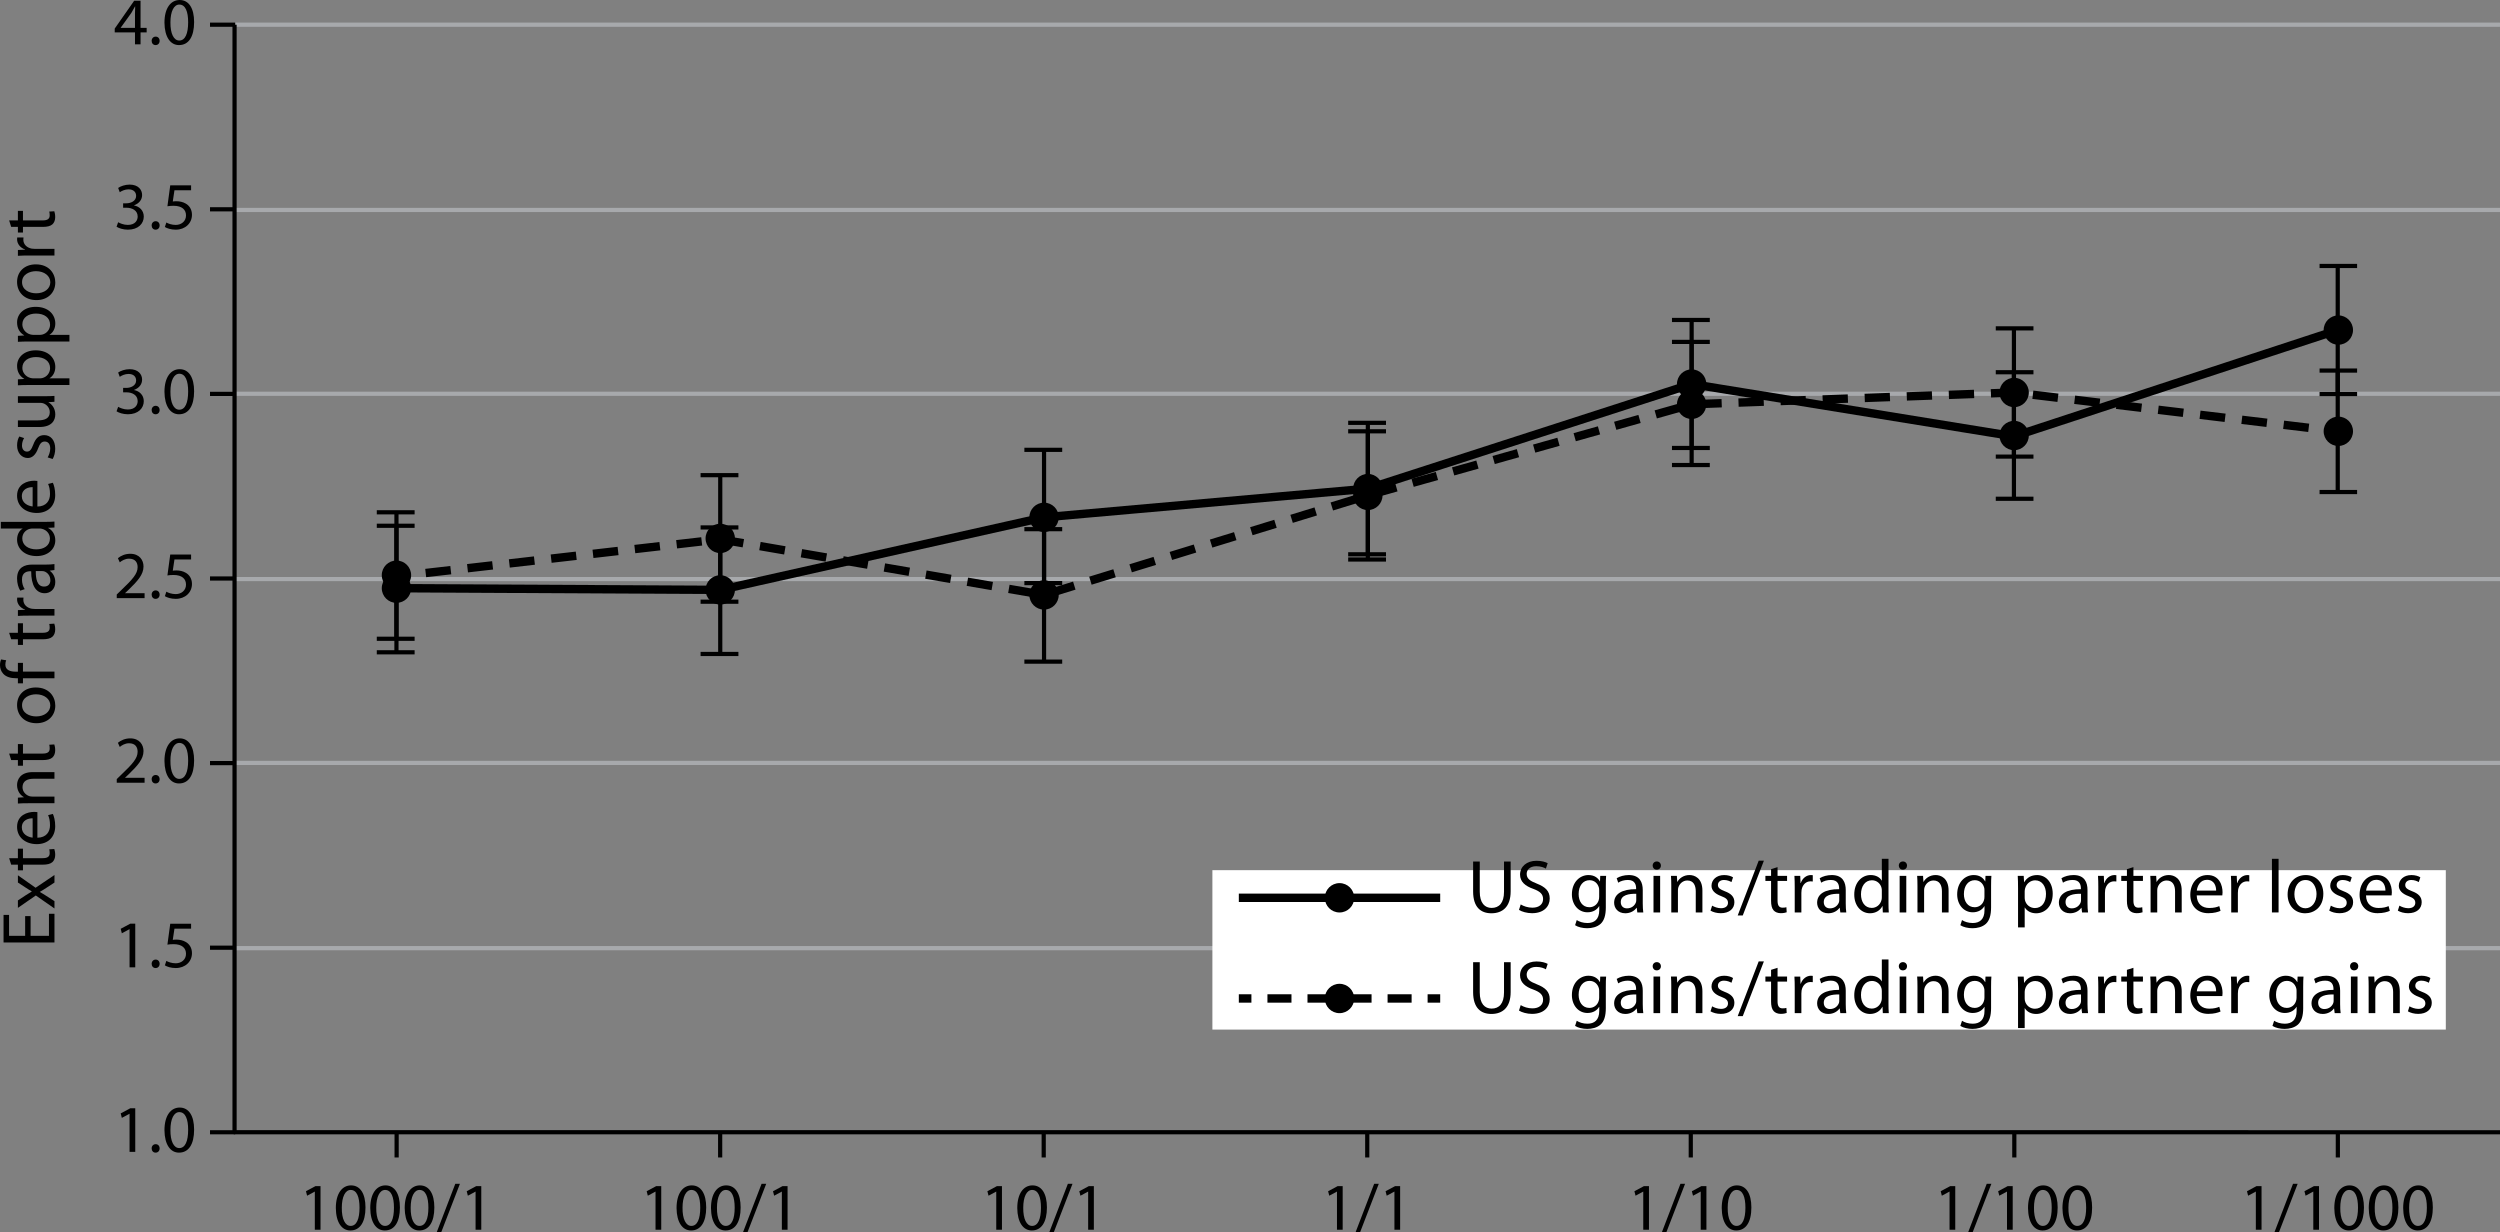 <svg xmlns="http://www.w3.org/2000/svg" xmlns:xlink="http://www.w3.org/1999/xlink" version="1.1" x="0px" y="0px" width="297.954px" height="146.881px" viewBox="0 0 297.954 146.881" enable-background="new 0 0 297.954 146.881" xml:space="preserve">
<rect x="0" y="0" width="297.954" height="146.881" fill="#808080" stroke="none"/>
<g id="wide" display="none">
</g>
<g id="text_column">
</g>
<g id="art">
	<path fill="none" stroke="#A7A9AC" stroke-width="0.5" stroke-linejoin="round" stroke-miterlimit="10" d="M28.029,2.945h269.924    M28.029,25.026h269.924 M28.029,46.933h269.924 M28.029,69.014h269.924 M28.029,90.92h269.924 M28.029,113.001h269.924"/>
	<rect x="144.495" y="103.708" fill="#FFFFFF" width="147" height="19"/>
	<g>
		<path d="M16.088,5.285V3.862h-2.415V3.406l2.318-3.318h0.76v3.23h0.728v0.544h-0.728v1.423H16.088z M16.088,3.318V1.583    c0-0.271,0.008-0.544,0.024-0.815h-0.024c-0.16,0.304-0.288,0.527-0.432,0.768l-1.271,1.768v0.016H16.088z"/>
		<path d="M18.537,5.373c-0.272,0-0.463-0.216-0.463-0.504c0-0.287,0.2-0.504,0.479-0.504s0.472,0.208,0.472,0.504    c0,0.288-0.192,0.504-0.479,0.504H18.537z"/>
		<path d="M21.329,5.373c-1.016,0-1.711-0.951-1.728-2.671c0-1.751,0.76-2.702,1.815-2.702c1.087,0,1.719,0.976,1.719,2.631    c0,1.767-0.664,2.742-1.799,2.742H21.329z M21.368,4.829c0.712,0,1.056-0.839,1.056-2.167c0-1.279-0.32-2.118-1.056-2.118    c-0.64,0-1.055,0.815-1.055,2.118c-0.016,1.352,0.4,2.167,1.047,2.167H21.368z"/>
		<path d="M14.082,26.485c0.2,0.12,0.655,0.32,1.151,0.32c0.896,0,1.183-0.568,1.175-1.008c-0.008-0.728-0.664-1.039-1.343-1.039    h-0.392V24.23h0.392c0.512,0,1.159-0.264,1.159-0.879c0-0.416-0.264-0.784-0.911-0.784c-0.416,0-0.816,0.185-1.04,0.344    l-0.192-0.512C14.361,22.2,14.889,22,15.449,22c1.023,0,1.487,0.607,1.487,1.239c0,0.544-0.328,1-0.959,1.231v0.016    c0.64,0.12,1.159,0.6,1.159,1.328c0,0.831-0.656,1.559-1.895,1.559c-0.583,0-1.095-0.184-1.351-0.352L14.082,26.485z"/>
		<path d="M18.537,27.373c-0.272,0-0.463-0.216-0.463-0.504c0-0.287,0.2-0.504,0.479-0.504s0.472,0.208,0.472,0.504    c0,0.288-0.192,0.504-0.479,0.504H18.537z"/>
		<path d="M22.775,22.68h-1.983l-0.2,1.335c0.12-0.016,0.232-0.031,0.424-0.031c0.408,0,0.799,0.088,1.119,0.279    c0.408,0.224,0.744,0.68,0.744,1.335c0,1.016-0.808,1.775-1.935,1.775c-0.568,0-1.04-0.16-1.295-0.319l0.176-0.536    c0.216,0.128,0.64,0.288,1.12,0.288c0.655,0,1.231-0.432,1.223-1.136c0-0.663-0.456-1.144-1.487-1.144    c-0.304,0-0.536,0.024-0.728,0.057l0.336-2.495h2.486V22.68z"/>
		<path d="M14.082,48.485c0.2,0.12,0.655,0.32,1.151,0.32c0.896,0,1.183-0.568,1.175-1.008c-0.008-0.728-0.664-1.039-1.343-1.039    h-0.392V46.23h0.392c0.512,0,1.159-0.264,1.159-0.879c0-0.416-0.264-0.784-0.911-0.784c-0.416,0-0.816,0.185-1.04,0.344    l-0.192-0.512C14.361,44.2,14.889,44,15.449,44c1.023,0,1.487,0.607,1.487,1.239c0,0.544-0.328,1-0.959,1.231v0.016    c0.64,0.12,1.159,0.6,1.159,1.328c0,0.831-0.656,1.559-1.895,1.559c-0.583,0-1.095-0.184-1.351-0.352L14.082,48.485z"/>
		<path d="M18.537,49.373c-0.272,0-0.463-0.216-0.463-0.504c0-0.287,0.2-0.504,0.479-0.504s0.472,0.208,0.472,0.504    c0,0.288-0.192,0.504-0.479,0.504H18.537z"/>
		<path d="M21.329,49.373c-1.016,0-1.711-0.951-1.728-2.671c0-1.751,0.76-2.702,1.815-2.702c1.087,0,1.719,0.976,1.719,2.631    c0,1.767-0.664,2.742-1.799,2.742H21.329z M21.368,48.829c0.712,0,1.056-0.839,1.056-2.167c0-1.279-0.32-2.118-1.056-2.118    c-0.64,0-1.055,0.815-1.055,2.118c-0.016,1.352,0.4,2.167,1.047,2.167H21.368z"/>
		<path d="M13.914,71.285v-0.432l0.552-0.536c1.327-1.263,1.935-1.935,1.935-2.718c0-0.528-0.248-1.016-1.023-1.016    c-0.472,0-0.863,0.239-1.103,0.439l-0.224-0.496C14.401,66.232,14.921,66,15.521,66c1.111,0,1.583,0.768,1.583,1.512    c0,0.959-0.696,1.734-1.791,2.79l-0.408,0.384v0.016h2.327v0.584H13.914z"/>
		<path d="M18.537,71.373c-0.272,0-0.463-0.216-0.463-0.504c0-0.287,0.2-0.504,0.479-0.504s0.472,0.208,0.472,0.504    c0,0.288-0.192,0.504-0.479,0.504H18.537z"/>
		<path d="M22.775,66.68h-1.983l-0.2,1.335c0.12-0.016,0.232-0.031,0.424-0.031c0.408,0,0.799,0.088,1.119,0.279    c0.408,0.224,0.744,0.68,0.744,1.335c0,1.016-0.808,1.775-1.935,1.775c-0.568,0-1.04-0.16-1.295-0.319l0.176-0.536    c0.216,0.128,0.64,0.288,1.12,0.288c0.655,0,1.231-0.432,1.223-1.136c0-0.663-0.456-1.144-1.487-1.144    c-0.304,0-0.536,0.024-0.728,0.057l0.336-2.495h2.486V66.68z"/>
		<path d="M13.914,93.285v-0.432l0.552-0.536c1.327-1.263,1.935-1.935,1.935-2.718c0-0.528-0.248-1.016-1.023-1.016    c-0.472,0-0.863,0.239-1.103,0.439l-0.224-0.496C14.401,88.232,14.921,88,15.521,88c1.111,0,1.583,0.768,1.583,1.512    c0,0.959-0.696,1.734-1.791,2.79l-0.408,0.384v0.016h2.327v0.584H13.914z"/>
		<path d="M18.537,93.373c-0.272,0-0.463-0.216-0.463-0.504c0-0.287,0.2-0.504,0.479-0.504s0.472,0.208,0.472,0.504    c0,0.288-0.192,0.504-0.479,0.504H18.537z"/>
		<path d="M21.329,93.373c-1.016,0-1.711-0.951-1.728-2.671c0-1.751,0.76-2.702,1.815-2.702c1.087,0,1.719,0.976,1.719,2.631    c0,1.767-0.664,2.742-1.799,2.742H21.329z M21.368,92.829c0.712,0,1.056-0.839,1.056-2.167c0-1.279-0.32-2.118-1.056-2.118    c-0.64,0-1.055,0.815-1.055,2.118c-0.016,1.352,0.4,2.167,1.047,2.167H21.368z"/>
		<path d="M15.441,110.744h-0.016l-0.904,0.487l-0.136-0.536l1.135-0.607h0.6v5.197h-0.679V110.744z"/>
		<path d="M18.537,115.373c-0.272,0-0.463-0.216-0.463-0.504c0-0.287,0.2-0.504,0.479-0.504s0.472,0.208,0.472,0.504    c0,0.288-0.192,0.504-0.479,0.504H18.537z"/>
		<path d="M22.775,110.68h-1.983l-0.2,1.335c0.12-0.016,0.232-0.031,0.424-0.031c0.408,0,0.799,0.088,1.119,0.279    c0.408,0.224,0.744,0.68,0.744,1.335c0,1.016-0.808,1.775-1.935,1.775c-0.568,0-1.04-0.16-1.295-0.319l0.176-0.536    c0.216,0.128,0.64,0.288,1.12,0.288c0.655,0,1.231-0.432,1.223-1.136c0-0.663-0.456-1.144-1.487-1.144    c-0.304,0-0.536,0.024-0.728,0.057l0.336-2.495h2.486V110.68z"/>
		<path d="M15.441,132.744h-0.016l-0.904,0.487l-0.136-0.536l1.135-0.607h0.6v5.197h-0.679V132.744z"/>
		<path d="M18.537,137.373c-0.272,0-0.463-0.216-0.463-0.504c0-0.287,0.2-0.504,0.479-0.504s0.472,0.208,0.472,0.504    c0,0.288-0.192,0.504-0.479,0.504H18.537z"/>
		<path d="M21.329,137.373c-1.016,0-1.711-0.951-1.728-2.671c0-1.751,0.76-2.702,1.815-2.702c1.087,0,1.719,0.976,1.719,2.631    c0,1.767-0.664,2.742-1.799,2.742H21.329z M21.368,136.829c0.712,0,1.056-0.839,1.056-2.167c0-1.279-0.32-2.118-1.056-2.118    c-0.64,0-1.055,0.815-1.055,2.118c-0.016,1.352,0.4,2.167,1.047,2.167H21.368z"/>
	</g>
	<g>
		<path d="M37.521,142.02h-0.016l-0.904,0.488l-0.136-0.536l1.135-0.608h0.6v5.197h-0.679V142.02z"/>
		<path d="M41.752,146.649c-1.015,0-1.711-0.952-1.727-2.67c0-1.751,0.759-2.703,1.815-2.703c1.087,0,1.719,0.976,1.719,2.63    c0,1.767-0.664,2.743-1.799,2.743H41.752z M41.792,146.105c0.712,0,1.056-0.84,1.056-2.167c0-1.279-0.32-2.119-1.056-2.119    c-0.64,0-1.055,0.815-1.055,2.119c-0.016,1.351,0.4,2.167,1.047,2.167H41.792z"/>
		<path d="M45.855,146.649c-1.015,0-1.711-0.952-1.727-2.67c0-1.751,0.759-2.703,1.815-2.703c1.087,0,1.719,0.976,1.719,2.63    c0,1.767-0.664,2.743-1.799,2.743H45.855z M45.896,146.105c0.712,0,1.056-0.84,1.056-2.167c0-1.279-0.32-2.119-1.056-2.119    c-0.64,0-1.055,0.815-1.055,2.119c-0.016,1.351,0.4,2.167,1.047,2.167H45.896z"/>
		<path d="M49.96,146.649c-1.016,0-1.711-0.952-1.728-2.67c0-1.751,0.76-2.703,1.815-2.703c1.087,0,1.719,0.976,1.719,2.63    c0,1.767-0.664,2.743-1.799,2.743H49.96z M50,146.105c0.712,0,1.056-0.84,1.056-2.167c0-1.279-0.32-2.119-1.056-2.119    c-0.64,0-1.055,0.815-1.055,2.119c-0.016,1.351,0.4,2.167,1.047,2.167H50z"/>
		<path d="M52.041,146.881l2.223-5.797h0.552l-2.239,5.797H52.041z"/>
		<path d="M56.68,142.02h-0.016l-0.904,0.488l-0.136-0.536l1.135-0.608h0.6v5.197h-0.68V142.02z"/>
	</g>
	<g>
		<path d="M78.128,142.02h-0.016l-0.904,0.488l-0.136-0.536l1.135-0.608h0.6v5.197h-0.68V142.02z"/>
		<path d="M82.36,146.649c-1.016,0-1.711-0.952-1.728-2.67c0-1.751,0.76-2.703,1.815-2.703c1.087,0,1.719,0.976,1.719,2.63    c0,1.767-0.664,2.743-1.799,2.743H82.36z M82.4,146.105c0.712,0,1.056-0.84,1.056-2.167c0-1.279-0.32-2.119-1.056-2.119    c-0.64,0-1.055,0.815-1.055,2.119c-0.016,1.351,0.4,2.167,1.047,2.167H82.4z"/>
		<path d="M86.464,146.649c-1.015,0-1.711-0.952-1.727-2.67c0-1.751,0.759-2.703,1.815-2.703c1.087,0,1.719,0.976,1.719,2.63    c0,1.767-0.664,2.743-1.799,2.743H86.464z M86.504,146.105c0.712,0,1.056-0.84,1.056-2.167c0-1.279-0.32-2.119-1.056-2.119    c-0.64,0-1.055,0.815-1.055,2.119c-0.016,1.351,0.4,2.167,1.047,2.167H86.504z"/>
		<path d="M88.545,146.881l2.223-5.797h0.552l-2.239,5.797H88.545z"/>
		<path d="M93.184,142.02h-0.016l-0.904,0.488l-0.136-0.536l1.135-0.608h0.6v5.197h-0.68V142.02z"/>
	</g>
	<g>
		<path d="M118.735,142.02h-0.016l-0.904,0.488l-0.136-0.536l1.135-0.608h0.6v5.197h-0.68V142.02z"/>
		<path d="M122.968,146.649c-1.016,0-1.711-0.952-1.728-2.67c0-1.751,0.76-2.703,1.815-2.703c1.087,0,1.719,0.976,1.719,2.63    c0,1.767-0.664,2.743-1.799,2.743H122.968z M123.007,146.105c0.712,0,1.056-0.84,1.056-2.167c0-1.279-0.32-2.119-1.056-2.119    c-0.64,0-1.055,0.815-1.055,2.119c-0.016,1.351,0.4,2.167,1.047,2.167H123.007z"/>
		<path d="M125.049,146.881l2.223-5.797h0.552l-2.239,5.797H125.049z"/>
		<path d="M129.688,142.02h-0.016l-0.904,0.488l-0.136-0.536l1.135-0.608h0.6v5.197h-0.679V142.02z"/>
	</g>
	<g>
		<path d="M159.342,142.02h-0.016l-0.903,0.488l-0.136-0.536l1.135-0.608h0.6v5.197h-0.68V142.02z"/>
		<path d="M161.552,146.881l2.223-5.797h0.552l-2.238,5.797H161.552z"/>
		<path d="M166.19,142.02h-0.016l-0.903,0.488l-0.136-0.536l1.135-0.608h0.6v5.197h-0.68V142.02z"/>
	</g>
	<g>
		<path d="M195.846,142.02h-0.016l-0.903,0.488l-0.136-0.536l1.135-0.608h0.6v5.197h-0.68V142.02z"/>
		<path d="M198.056,146.881l2.223-5.797h0.552l-2.238,5.797H198.056z"/>
		<path d="M202.694,142.02h-0.016l-0.903,0.488l-0.136-0.536l1.135-0.608h0.6v5.197h-0.68V142.02z"/>
		<path d="M206.926,146.649c-1.016,0-1.711-0.952-1.727-2.67c0-1.751,0.76-2.703,1.814-2.703c1.088,0,1.719,0.976,1.719,2.63    c0,1.767-0.663,2.743-1.799,2.743H206.926z M206.966,146.105c0.712,0,1.056-0.84,1.056-2.167c0-1.279-0.32-2.119-1.056-2.119    c-0.64,0-1.056,0.815-1.056,2.119c-0.016,1.351,0.4,2.167,1.048,2.167H206.966z"/>
	</g>
	<g>
		<path d="M232.35,142.02h-0.016l-0.903,0.488l-0.136-0.536l1.135-0.608h0.6v5.197h-0.68V142.02z"/>
		<path d="M234.56,146.881l2.223-5.797h0.552l-2.238,5.797H234.56z"/>
		<path d="M239.198,142.02h-0.016l-0.903,0.488l-0.136-0.536l1.135-0.608h0.6v5.197h-0.68V142.02z"/>
		<path d="M243.43,146.649c-1.016,0-1.711-0.952-1.727-2.67c0-1.751,0.76-2.703,1.814-2.703c1.088,0,1.719,0.976,1.719,2.63    c0,1.767-0.663,2.743-1.799,2.743H243.43z M243.47,146.105c0.712,0,1.056-0.84,1.056-2.167c0-1.279-0.32-2.119-1.056-2.119    c-0.64,0-1.056,0.815-1.056,2.119c-0.016,1.351,0.4,2.167,1.048,2.167H243.47z"/>
		<path d="M247.534,146.649c-1.015,0-1.711-0.952-1.727-2.67c0-1.751,0.76-2.703,1.815-2.703c1.087,0,1.719,0.976,1.719,2.63    c0,1.767-0.663,2.743-1.799,2.743H247.534z M247.575,146.105c0.711,0,1.055-0.84,1.055-2.167c0-1.279-0.319-2.119-1.055-2.119    c-0.641,0-1.056,0.815-1.056,2.119c-0.017,1.351,0.399,2.167,1.048,2.167H247.575z"/>
	</g>
	<g>
		<path d="M268.854,142.02h-0.016l-0.904,0.488l-0.135-0.536l1.135-0.608h0.6v5.197h-0.68V142.02z"/>
		<path d="M271.063,146.881l2.223-5.797h0.553l-2.239,5.797H271.063z"/>
		<path d="M275.702,142.02h-0.016l-0.904,0.488l-0.135-0.536l1.135-0.608h0.6v5.197h-0.68V142.02z"/>
		<path d="M279.934,146.649c-1.016,0-1.711-0.952-1.727-2.67c0-1.751,0.759-2.703,1.814-2.703c1.088,0,1.719,0.976,1.719,2.63    c0,1.767-0.664,2.743-1.799,2.743H279.934z M279.973,146.105c0.713,0,1.057-0.84,1.057-2.167c0-1.279-0.32-2.119-1.057-2.119    c-0.639,0-1.055,0.815-1.055,2.119c-0.016,1.351,0.4,2.167,1.047,2.167H279.973z"/>
		<path d="M284.038,146.649c-1.016,0-1.711-0.952-1.727-2.67c0-1.751,0.76-2.703,1.814-2.703c1.088,0,1.719,0.976,1.719,2.63    c0,1.767-0.663,2.743-1.799,2.743H284.038z M284.078,146.105c0.712,0,1.056-0.84,1.056-2.167c0-1.279-0.32-2.119-1.056-2.119    c-0.64,0-1.056,0.815-1.056,2.119c-0.016,1.351,0.4,2.167,1.048,2.167H284.078z"/>
		<path d="M288.141,146.649c-1.015,0-1.711-0.952-1.727-2.67c0-1.751,0.76-2.703,1.815-2.703c1.087,0,1.719,0.976,1.719,2.63    c0,1.767-0.663,2.743-1.799,2.743H288.141z M288.182,146.105c0.711,0,1.055-0.84,1.055-2.167c0-1.279-0.319-2.119-1.055-2.119    c-0.641,0-1.056,0.815-1.056,2.119c-0.017,1.351,0.399,2.167,1.048,2.167H288.182z"/>
	</g>
	<g>
		<path d="M176.36,102.679v3.601c0,1.351,0.604,1.927,1.414,1.927c0.891,0,1.477-0.594,1.477-1.927v-3.601h0.792v3.547    c0,1.864-0.981,2.62-2.296,2.62c-1.242,0-2.178-0.702-2.178-2.593v-3.574H176.36z"/>
		<path d="M181.241,107.792c0.352,0.216,0.855,0.387,1.396,0.387c0.802,0,1.27-0.414,1.27-1.026c0-0.567-0.324-0.9-1.144-1.207    c-0.99-0.342-1.602-0.864-1.602-1.71c0-0.945,0.783-1.647,1.962-1.647c0.612,0,1.071,0.144,1.333,0.288l-0.217,0.648    c-0.189-0.117-0.594-0.288-1.143-0.288c-0.829,0-1.145,0.495-1.145,0.909c0,0.559,0.369,0.837,1.207,1.162    c1.025,0.405,1.539,0.891,1.539,1.782c0,0.928-0.684,1.747-2.115,1.747c-0.586,0-1.225-0.18-1.549-0.396L181.241,107.792z"/>
		<path d="M191.385,108.107c0,1.008-0.207,1.611-0.621,1.999c-0.433,0.387-1.045,0.522-1.594,0.522c-0.522,0-1.099-0.126-1.449-0.36    l0.197-0.612c0.289,0.189,0.738,0.351,1.279,0.351c0.81,0,1.404-0.423,1.404-1.53V108h-0.019    c-0.233,0.405-0.711,0.729-1.386,0.729c-1.081,0-1.855-0.918-1.855-2.134c0-1.476,0.963-2.305,1.972-2.305    c0.757,0,1.161,0.387,1.36,0.756h0.018l0.027-0.657h0.701c-0.027,0.306-0.035,0.667-0.035,1.188V108.107z M190.592,106.1    c0-0.126-0.009-0.243-0.045-0.351c-0.145-0.468-0.521-0.846-1.107-0.846c-0.756,0-1.296,0.639-1.296,1.657    c0,0.846,0.44,1.566,1.287,1.566c0.495,0,0.937-0.306,1.099-0.819c0.045-0.126,0.062-0.279,0.062-0.423V106.1z"/>
		<path d="M195.787,107.702c0,0.378,0.019,0.748,0.063,1.044h-0.711l-0.072-0.549h-0.027c-0.234,0.342-0.711,0.648-1.332,0.648    c-0.883,0-1.333-0.621-1.333-1.251c0-1.053,0.937-1.629,2.62-1.621v-0.09c0-0.36-0.1-1.018-0.99-1.008    c-0.414,0-0.838,0.117-1.144,0.324l-0.181-0.531c0.361-0.225,0.893-0.378,1.441-0.378c1.341,0,1.665,0.91,1.665,1.783V107.702z     M195.012,106.523c-0.863-0.018-1.846,0.135-1.846,0.981c0,0.522,0.342,0.756,0.738,0.756c0.576,0,0.945-0.36,1.072-0.729    c0.026-0.081,0.035-0.171,0.035-0.252V106.523z"/>
		<path d="M197.445,103.651c-0.288,0-0.478-0.225-0.478-0.486c0-0.279,0.199-0.495,0.496-0.495c0.287,0,0.486,0.216,0.486,0.495    c0,0.261-0.189,0.486-0.496,0.486H197.445z M197.067,108.747v-4.357h0.792v4.357H197.067z"/>
		<path d="M199.186,105.569c0-0.459-0.01-0.819-0.037-1.18h0.703l0.045,0.711h0.018c0.217-0.405,0.721-0.811,1.44-0.811    c0.604,0,1.54,0.36,1.54,1.855v2.602h-0.793v-2.512c0-0.702-0.261-1.296-1.008-1.296c-0.514,0-0.918,0.369-1.062,0.81    c-0.036,0.099-0.055,0.243-0.055,0.369v2.629h-0.791V105.569z"/>
		<path d="M204.053,107.937c0.242,0.144,0.656,0.306,1.053,0.306c0.566,0,0.838-0.279,0.838-0.648c0-0.378-0.226-0.576-0.802-0.792    c-0.792-0.288-1.161-0.72-1.161-1.233c0-0.703,0.576-1.279,1.503-1.279c0.441,0,0.829,0.117,1.062,0.271l-0.188,0.567    c-0.172-0.099-0.486-0.252-0.893-0.252c-0.467,0-0.72,0.27-0.72,0.594c0,0.36,0.253,0.522,0.819,0.747    c0.748,0.279,1.144,0.657,1.144,1.306c0,0.774-0.604,1.314-1.62,1.314c-0.478,0-0.919-0.126-1.225-0.306L204.053,107.937z"/>
		<path d="M207.102,109.106l2.502-6.527h0.621l-2.52,6.527H207.102z"/>
		<path d="M211.852,103.345v1.044h1.134v0.604h-1.134v2.34c0,0.541,0.153,0.846,0.594,0.846c0.217,0,0.342-0.018,0.459-0.054    l0.036,0.603c-0.153,0.054-0.396,0.108-0.702,0.108c-0.369,0-0.666-0.126-0.854-0.333c-0.216-0.243-0.306-0.63-0.306-1.143v-2.368    h-0.676v-0.604h0.676v-0.801L211.852,103.345z"/>
		<path d="M213.898,105.749c0-0.513-0.009-0.954-0.036-1.359h0.693l0.036,0.855h0.026c0.199-0.585,0.685-0.955,1.216-0.955    c0.081,0,0.144,0.009,0.216,0.018v0.748c-0.08-0.009-0.162-0.018-0.27-0.018c-0.559,0-0.955,0.423-1.062,1.008    c-0.018,0.117-0.027,0.243-0.027,0.369v2.332h-0.792V105.749z"/>
		<path d="M219.98,107.702c0,0.378,0.019,0.748,0.063,1.044h-0.711l-0.072-0.549h-0.027c-0.234,0.342-0.711,0.648-1.332,0.648    c-0.883,0-1.333-0.621-1.333-1.251c0-1.053,0.937-1.629,2.62-1.621v-0.09c0-0.36-0.1-1.018-0.99-1.008    c-0.414,0-0.838,0.117-1.144,0.324l-0.181-0.531c0.361-0.225,0.892-0.378,1.441-0.378c1.341,0,1.665,0.91,1.665,1.783V107.702z     M219.206,106.523c-0.864-0.018-1.846,0.135-1.846,0.981c0,0.522,0.342,0.756,0.738,0.756c0.576,0,0.945-0.36,1.072-0.729    c0.026-0.081,0.035-0.171,0.035-0.252V106.523z"/>
		<path d="M225.073,102.354v5.267c0,0.387,0.009,0.829,0.036,1.125h-0.712l-0.035-0.756h-0.019    c-0.243,0.486-0.765,0.855-1.476,0.855c-1.055,0-1.873-0.892-1.873-2.215c-0.01-1.458,0.9-2.341,1.953-2.341    c0.676,0,1.125,0.315,1.314,0.657h0.018v-2.593H225.073z M224.28,106.163c0-0.108-0.008-0.234-0.035-0.342    c-0.117-0.495-0.549-0.909-1.144-0.909c-0.819,0-1.306,0.72-1.306,1.674c0,0.891,0.441,1.621,1.287,1.621    c0.531,0,1.018-0.36,1.162-0.955c0.027-0.099,0.035-0.207,0.035-0.333V106.163z"/>
		<path d="M226.78,103.651c-0.287,0-0.477-0.225-0.477-0.486c0-0.279,0.198-0.495,0.495-0.495c0.288,0,0.486,0.216,0.486,0.495    c0,0.261-0.188,0.486-0.495,0.486H226.78z M226.403,108.747v-4.357h0.791v4.357H226.403z"/>
		<path d="M228.526,105.569c0-0.459-0.01-0.819-0.037-1.18h0.703l0.045,0.711h0.018c0.217-0.405,0.721-0.811,1.44-0.811    c0.604,0,1.54,0.36,1.54,1.855v2.602h-0.793v-2.512c0-0.702-0.261-1.296-1.008-1.296c-0.514,0-0.918,0.369-1.062,0.81    c-0.036,0.099-0.055,0.243-0.055,0.369v2.629h-0.791V105.569z"/>
		<path d="M237.301,108.107c0,1.008-0.207,1.611-0.621,1.999c-0.432,0.387-1.044,0.522-1.594,0.522c-0.521,0-1.098-0.126-1.449-0.36    l0.199-0.612c0.287,0.189,0.737,0.351,1.277,0.351c0.811,0,1.404-0.423,1.404-1.53V108H236.5    c-0.234,0.405-0.711,0.729-1.387,0.729c-1.08,0-1.854-0.918-1.854-2.134c0-1.476,0.963-2.305,1.971-2.305    c0.756,0,1.162,0.387,1.359,0.756h0.018l0.027-0.657h0.703c-0.027,0.306-0.037,0.667-0.037,1.188V108.107z M236.51,106.1    c0-0.126-0.01-0.243-0.046-0.351c-0.144-0.468-0.522-0.846-1.106-0.846c-0.757,0-1.297,0.639-1.297,1.657    c0,0.846,0.441,1.566,1.287,1.566c0.495,0,0.937-0.306,1.099-0.819c0.045-0.126,0.063-0.279,0.063-0.423V106.1z"/>
		<path d="M240.513,105.812c0-0.558-0.009-1.008-0.036-1.422h0.711l0.045,0.748h0.019c0.315-0.541,0.837-0.847,1.54-0.847    c1.062,0,1.854,0.892,1.854,2.215c0,1.566-0.963,2.341-1.98,2.341c-0.585,0-1.08-0.252-1.342-0.684h-0.018v2.368h-0.792V105.812z     M241.305,106.973c0,0.108,0.01,0.225,0.036,0.324c0.136,0.549,0.621,0.927,1.18,0.927c0.837,0,1.323-0.685,1.323-1.684    c0-0.874-0.45-1.621-1.287-1.621c-0.541,0-1.054,0.378-1.207,0.981c-0.018,0.099-0.045,0.216-0.045,0.315V106.973z"/>
		<path d="M248.793,107.702c0,0.378,0.019,0.748,0.063,1.044h-0.711l-0.072-0.549h-0.026c-0.234,0.342-0.712,0.648-1.333,0.648    c-0.882,0-1.333-0.621-1.333-1.251c0-1.053,0.938-1.629,2.621-1.621v-0.09c0-0.36-0.1-1.018-0.991-1.008    c-0.414,0-0.837,0.117-1.144,0.324l-0.18-0.531c0.36-0.225,0.892-0.378,1.44-0.378c1.341,0,1.665,0.91,1.665,1.783V107.702z     M248.02,106.523c-0.864-0.018-1.846,0.135-1.846,0.981c0,0.522,0.342,0.756,0.738,0.756c0.576,0,0.945-0.36,1.071-0.729    c0.026-0.081,0.036-0.171,0.036-0.252V106.523z"/>
		<path d="M250.079,105.749c0-0.513-0.009-0.954-0.035-1.359h0.693l0.035,0.855h0.027c0.198-0.585,0.684-0.955,1.215-0.955    c0.082,0,0.145,0.009,0.217,0.018v0.748c-0.081-0.009-0.162-0.018-0.271-0.018c-0.558,0-0.954,0.423-1.062,1.008    c-0.019,0.117-0.027,0.243-0.027,0.369v2.332h-0.793V105.749z"/>
		<path d="M254.264,103.345v1.044h1.134v0.604h-1.134v2.34c0,0.541,0.152,0.846,0.594,0.846c0.217,0,0.342-0.018,0.459-0.054    l0.036,0.603c-0.153,0.054-0.396,0.108-0.702,0.108c-0.369,0-0.666-0.126-0.855-0.333c-0.216-0.243-0.306-0.63-0.306-1.143v-2.368    h-0.675v-0.604h0.675v-0.801L254.264,103.345z"/>
		<path d="M256.31,105.569c0-0.459-0.009-0.819-0.036-1.18h0.702l0.045,0.711h0.019c0.216-0.405,0.72-0.811,1.439-0.811    c0.604,0,1.54,0.36,1.54,1.855v2.602h-0.792v-2.512c0-0.702-0.262-1.296-1.008-1.296c-0.514,0-0.919,0.369-1.062,0.81    c-0.037,0.099-0.055,0.243-0.055,0.369v2.629h-0.792V105.569z"/>
		<path d="M261.809,106.712c0.018,1.062,0.693,1.503,1.484,1.503c0.568,0,0.919-0.099,1.207-0.225l0.145,0.567    c-0.279,0.126-0.766,0.279-1.459,0.279c-1.332,0-2.143-0.891-2.143-2.196c0-1.314,0.783-2.35,2.053-2.35    c1.422,0,1.791,1.251,1.791,2.053c0,0.162-0.009,0.279-0.027,0.369H261.809z M264.122,106.145c0.01-0.504-0.207-1.288-1.089-1.288    c-0.81,0-1.152,0.738-1.216,1.288H264.122z"/>
		<path d="M265.921,105.749c0-0.513-0.009-0.954-0.036-1.359h0.693l0.036,0.855h0.026c0.199-0.585,0.685-0.955,1.216-0.955    c0.081,0,0.144,0.009,0.216,0.018v0.748c-0.08-0.009-0.162-0.018-0.27-0.018c-0.559,0-0.955,0.423-1.062,1.008    c-0.018,0.117-0.027,0.243-0.027,0.369v2.332h-0.792V105.749z"/>
		<path d="M270.772,102.354h0.792v6.392h-0.792V102.354z"/>
		<path d="M274.729,108.846c-1.17,0-2.088-0.864-2.088-2.242c0-1.458,0.963-2.314,2.16-2.314c1.251,0,2.098,0.91,2.098,2.233    c0,1.621-1.125,2.323-2.16,2.323H274.729z M274.765,108.251c0.757,0,1.323-0.711,1.323-1.702c0-0.738-0.369-1.666-1.305-1.666    c-0.928,0-1.333,0.864-1.333,1.693c0,0.954,0.54,1.674,1.306,1.674H274.765z"/>
		<path d="M277.793,107.937c0.244,0.144,0.658,0.306,1.054,0.306c0.567,0,0.837-0.279,0.837-0.648c0-0.378-0.225-0.576-0.801-0.792    c-0.793-0.288-1.162-0.72-1.162-1.233c0-0.703,0.576-1.279,1.504-1.279c0.441,0,0.828,0.117,1.062,0.271l-0.189,0.567    c-0.171-0.099-0.486-0.252-0.891-0.252c-0.469,0-0.721,0.27-0.721,0.594c0,0.36,0.252,0.522,0.819,0.747    c0.747,0.279,1.144,0.657,1.144,1.306c0,0.774-0.604,1.314-1.621,1.314c-0.477,0-0.918-0.126-1.225-0.306L277.793,107.937z"/>
		<path d="M281.985,106.712c0.019,1.062,0.693,1.503,1.486,1.503c0.566,0,0.918-0.099,1.206-0.225l0.144,0.567    c-0.279,0.126-0.766,0.279-1.458,0.279c-1.333,0-2.143-0.891-2.143-2.196c0-1.314,0.783-2.35,2.052-2.35    c1.424,0,1.792,1.251,1.792,2.053c0,0.162-0.009,0.279-0.026,0.369H281.985z M284.299,106.145c0.009-0.504-0.207-1.288-1.09-1.288    c-0.811,0-1.152,0.738-1.215,1.288H284.299z"/>
		<path d="M285.967,107.937c0.242,0.144,0.656,0.306,1.053,0.306c0.566,0,0.838-0.279,0.838-0.648c0-0.378-0.227-0.576-0.803-0.792    c-0.791-0.288-1.16-0.72-1.16-1.233c0-0.703,0.576-1.279,1.504-1.279c0.439,0,0.828,0.117,1.061,0.271l-0.188,0.567    c-0.172-0.099-0.486-0.252-0.893-0.252c-0.467,0-0.719,0.27-0.719,0.594c0,0.36,0.252,0.522,0.818,0.747    c0.748,0.279,1.143,0.657,1.143,1.306c0,0.774-0.602,1.314-1.619,1.314c-0.479,0-0.918-0.126-1.225-0.306L285.967,107.937z"/>
		<path d="M176.36,114.678v3.601c0,1.351,0.604,1.927,1.414,1.927c0.891,0,1.477-0.594,1.477-1.927v-3.601h0.792v3.547    c0,1.864-0.981,2.62-2.296,2.62c-1.242,0-2.178-0.702-2.178-2.593v-3.574H176.36z"/>
		<path d="M181.241,119.792c0.352,0.216,0.855,0.387,1.396,0.387c0.802,0,1.27-0.414,1.27-1.026c0-0.567-0.324-0.9-1.144-1.207    c-0.99-0.342-1.602-0.864-1.602-1.71c0-0.945,0.783-1.647,1.962-1.647c0.612,0,1.071,0.144,1.333,0.288l-0.217,0.648    c-0.189-0.117-0.594-0.288-1.143-0.288c-0.829,0-1.145,0.495-1.145,0.909c0,0.559,0.369,0.837,1.207,1.162    c1.025,0.405,1.539,0.891,1.539,1.782c0,0.928-0.684,1.747-2.115,1.747c-0.586,0-1.225-0.18-1.549-0.396L181.241,119.792z"/>
		<path d="M191.385,120.107c0,1.008-0.207,1.611-0.621,1.999c-0.433,0.387-1.045,0.522-1.594,0.522c-0.522,0-1.099-0.126-1.449-0.36    l0.197-0.612c0.289,0.189,0.738,0.351,1.279,0.351c0.81,0,1.404-0.423,1.404-1.53v-0.477h-0.019    c-0.233,0.405-0.711,0.729-1.386,0.729c-1.081,0-1.855-0.918-1.855-2.134c0-1.476,0.963-2.305,1.972-2.305    c0.757,0,1.161,0.387,1.36,0.756h0.018l0.027-0.657h0.701c-0.027,0.306-0.035,0.667-0.035,1.188V120.107z M190.592,118.099    c0-0.126-0.009-0.243-0.045-0.351c-0.145-0.468-0.521-0.846-1.107-0.846c-0.756,0-1.296,0.639-1.296,1.657    c0,0.846,0.44,1.566,1.287,1.566c0.495,0,0.937-0.306,1.099-0.819c0.045-0.126,0.062-0.279,0.062-0.423V118.099z"/>
		<path d="M195.787,119.702c0,0.378,0.019,0.748,0.063,1.044h-0.711l-0.072-0.549h-0.027c-0.234,0.342-0.711,0.648-1.332,0.648    c-0.883,0-1.333-0.621-1.333-1.251c0-1.053,0.937-1.629,2.62-1.621v-0.09c0-0.36-0.1-1.018-0.99-1.008    c-0.414,0-0.838,0.117-1.144,0.324l-0.181-0.531c0.361-0.225,0.893-0.378,1.441-0.378c1.341,0,1.665,0.91,1.665,1.783V119.702z     M195.012,118.522c-0.863-0.018-1.846,0.135-1.846,0.981c0,0.522,0.342,0.756,0.738,0.756c0.576,0,0.945-0.36,1.072-0.729    c0.026-0.081,0.035-0.171,0.035-0.252V118.522z"/>
		<path d="M197.445,115.65c-0.288,0-0.478-0.225-0.478-0.486c0-0.279,0.199-0.495,0.496-0.495c0.287,0,0.486,0.216,0.486,0.495    c0,0.261-0.189,0.486-0.496,0.486H197.445z M197.067,120.746v-4.357h0.792v4.357H197.067z"/>
		<path d="M199.186,117.568c0-0.459-0.01-0.819-0.037-1.18h0.703l0.045,0.711h0.018c0.217-0.405,0.721-0.811,1.44-0.811    c0.604,0,1.54,0.36,1.54,1.855v2.602h-0.793v-2.512c0-0.702-0.261-1.296-1.008-1.296c-0.514,0-0.918,0.369-1.062,0.81    c-0.036,0.099-0.055,0.243-0.055,0.369v2.629h-0.791V117.568z"/>
		<path d="M204.053,119.936c0.242,0.144,0.656,0.306,1.053,0.306c0.566,0,0.838-0.279,0.838-0.648c0-0.378-0.226-0.576-0.802-0.792    c-0.792-0.288-1.161-0.72-1.161-1.233c0-0.703,0.576-1.279,1.503-1.279c0.441,0,0.829,0.117,1.062,0.271l-0.188,0.567    c-0.172-0.099-0.486-0.252-0.893-0.252c-0.467,0-0.72,0.27-0.72,0.594c0,0.36,0.253,0.522,0.819,0.747    c0.748,0.279,1.144,0.657,1.144,1.306c0,0.774-0.604,1.314-1.62,1.314c-0.478,0-0.919-0.126-1.225-0.306L204.053,119.936z"/>
		<path d="M207.102,121.106l2.502-6.527h0.621l-2.52,6.527H207.102z"/>
		<path d="M211.852,115.344v1.044h1.134v0.604h-1.134v2.34c0,0.541,0.153,0.846,0.594,0.846c0.217,0,0.342-0.018,0.459-0.054    l0.036,0.603c-0.153,0.054-0.396,0.108-0.702,0.108c-0.369,0-0.666-0.126-0.854-0.333c-0.216-0.243-0.306-0.63-0.306-1.143v-2.368    h-0.676v-0.604h0.676v-0.801L211.852,115.344z"/>
		<path d="M213.898,117.748c0-0.513-0.009-0.954-0.036-1.359h0.693l0.036,0.855h0.026c0.199-0.585,0.685-0.955,1.216-0.955    c0.081,0,0.144,0.009,0.216,0.018v0.748c-0.08-0.009-0.162-0.018-0.27-0.018c-0.559,0-0.955,0.423-1.062,1.008    c-0.018,0.117-0.027,0.243-0.027,0.369v2.332h-0.792V117.748z"/>
		<path d="M219.98,119.702c0,0.378,0.019,0.748,0.063,1.044h-0.711l-0.072-0.549h-0.027c-0.234,0.342-0.711,0.648-1.332,0.648    c-0.883,0-1.333-0.621-1.333-1.251c0-1.053,0.937-1.629,2.62-1.621v-0.09c0-0.36-0.1-1.018-0.99-1.008    c-0.414,0-0.838,0.117-1.144,0.324l-0.181-0.531c0.361-0.225,0.892-0.378,1.441-0.378c1.341,0,1.665,0.91,1.665,1.783V119.702z     M219.206,118.522c-0.864-0.018-1.846,0.135-1.846,0.981c0,0.522,0.342,0.756,0.738,0.756c0.576,0,0.945-0.36,1.072-0.729    c0.026-0.081,0.035-0.171,0.035-0.252V118.522z"/>
		<path d="M225.073,114.354v5.267c0,0.387,0.009,0.829,0.036,1.125h-0.712l-0.035-0.756h-0.019    c-0.243,0.486-0.765,0.855-1.476,0.855c-1.055,0-1.873-0.892-1.873-2.215c-0.01-1.458,0.9-2.341,1.953-2.341    c0.676,0,1.125,0.315,1.314,0.657h0.018v-2.593H225.073z M224.28,118.162c0-0.108-0.008-0.234-0.035-0.342    c-0.117-0.495-0.549-0.909-1.144-0.909c-0.819,0-1.306,0.72-1.306,1.674c0,0.891,0.441,1.621,1.287,1.621    c0.531,0,1.018-0.36,1.162-0.955c0.027-0.099,0.035-0.207,0.035-0.333V118.162z"/>
		<path d="M226.78,115.65c-0.287,0-0.477-0.225-0.477-0.486c0-0.279,0.198-0.495,0.495-0.495c0.288,0,0.486,0.216,0.486,0.495    c0,0.261-0.188,0.486-0.495,0.486H226.78z M226.403,120.746v-4.357h0.791v4.357H226.403z"/>
		<path d="M228.526,117.568c0-0.459-0.01-0.819-0.037-1.18h0.703l0.045,0.711h0.018c0.217-0.405,0.721-0.811,1.44-0.811    c0.604,0,1.54,0.36,1.54,1.855v2.602h-0.793v-2.512c0-0.702-0.261-1.296-1.008-1.296c-0.514,0-0.918,0.369-1.062,0.81    c-0.036,0.099-0.055,0.243-0.055,0.369v2.629h-0.791V117.568z"/>
		<path d="M237.301,120.107c0,1.008-0.207,1.611-0.621,1.999c-0.432,0.387-1.044,0.522-1.594,0.522c-0.521,0-1.098-0.126-1.449-0.36    l0.199-0.612c0.287,0.189,0.737,0.351,1.277,0.351c0.811,0,1.404-0.423,1.404-1.53v-0.477H236.5    c-0.234,0.405-0.711,0.729-1.387,0.729c-1.08,0-1.854-0.918-1.854-2.134c0-1.476,0.963-2.305,1.971-2.305    c0.756,0,1.162,0.387,1.359,0.756h0.018l0.027-0.657h0.703c-0.027,0.306-0.037,0.667-0.037,1.188V120.107z M236.51,118.099    c0-0.126-0.01-0.243-0.046-0.351c-0.144-0.468-0.522-0.846-1.106-0.846c-0.757,0-1.297,0.639-1.297,1.657    c0,0.846,0.441,1.566,1.287,1.566c0.495,0,0.937-0.306,1.099-0.819c0.045-0.126,0.063-0.279,0.063-0.423V118.099z"/>
		<path d="M240.513,117.811c0-0.558-0.009-1.008-0.036-1.422h0.711l0.045,0.748h0.019c0.315-0.541,0.837-0.847,1.54-0.847    c1.062,0,1.854,0.892,1.854,2.215c0,1.566-0.963,2.341-1.98,2.341c-0.585,0-1.08-0.252-1.342-0.684h-0.018v2.368h-0.792V117.811z     M241.305,118.973c0,0.108,0.01,0.225,0.036,0.324c0.136,0.549,0.621,0.927,1.18,0.927c0.837,0,1.323-0.685,1.323-1.684    c0-0.874-0.45-1.621-1.287-1.621c-0.541,0-1.054,0.378-1.207,0.981c-0.018,0.099-0.045,0.216-0.045,0.315V118.973z"/>
		<path d="M248.793,119.702c0,0.378,0.019,0.748,0.063,1.044h-0.711l-0.072-0.549h-0.026c-0.234,0.342-0.712,0.648-1.333,0.648    c-0.882,0-1.333-0.621-1.333-1.251c0-1.053,0.938-1.629,2.621-1.621v-0.09c0-0.36-0.1-1.018-0.991-1.008    c-0.414,0-0.837,0.117-1.144,0.324l-0.18-0.531c0.36-0.225,0.892-0.378,1.44-0.378c1.341,0,1.665,0.91,1.665,1.783V119.702z     M248.02,118.522c-0.864-0.018-1.846,0.135-1.846,0.981c0,0.522,0.342,0.756,0.738,0.756c0.576,0,0.945-0.36,1.071-0.729    c0.026-0.081,0.036-0.171,0.036-0.252V118.522z"/>
		<path d="M250.079,117.748c0-0.513-0.009-0.954-0.035-1.359h0.693l0.035,0.855h0.027c0.198-0.585,0.684-0.955,1.215-0.955    c0.082,0,0.145,0.009,0.217,0.018v0.748c-0.081-0.009-0.162-0.018-0.271-0.018c-0.558,0-0.954,0.423-1.062,1.008    c-0.019,0.117-0.027,0.243-0.027,0.369v2.332h-0.793V117.748z"/>
		<path d="M254.264,115.344v1.044h1.134v0.604h-1.134v2.34c0,0.541,0.152,0.846,0.594,0.846c0.217,0,0.342-0.018,0.459-0.054    l0.036,0.603c-0.153,0.054-0.396,0.108-0.702,0.108c-0.369,0-0.666-0.126-0.855-0.333c-0.216-0.243-0.306-0.63-0.306-1.143v-2.368    h-0.675v-0.604h0.675v-0.801L254.264,115.344z"/>
		<path d="M256.31,117.568c0-0.459-0.009-0.819-0.036-1.18h0.702l0.045,0.711h0.019c0.216-0.405,0.72-0.811,1.439-0.811    c0.604,0,1.54,0.36,1.54,1.855v2.602h-0.792v-2.512c0-0.702-0.262-1.296-1.008-1.296c-0.514,0-0.919,0.369-1.062,0.81    c-0.037,0.099-0.055,0.243-0.055,0.369v2.629h-0.792V117.568z"/>
		<path d="M261.809,118.711c0.018,1.062,0.693,1.503,1.484,1.503c0.568,0,0.919-0.099,1.207-0.225l0.145,0.567    c-0.279,0.126-0.766,0.279-1.459,0.279c-1.332,0-2.143-0.891-2.143-2.196c0-1.314,0.783-2.35,2.053-2.35    c1.422,0,1.791,1.251,1.791,2.053c0,0.162-0.009,0.279-0.027,0.369H261.809z M264.122,118.145c0.01-0.504-0.207-1.288-1.089-1.288    c-0.81,0-1.152,0.738-1.216,1.288H264.122z"/>
		<path d="M265.921,117.748c0-0.513-0.009-0.954-0.036-1.359h0.693l0.036,0.855h0.026c0.199-0.585,0.685-0.955,1.216-0.955    c0.081,0,0.144,0.009,0.216,0.018v0.748c-0.08-0.009-0.162-0.018-0.27-0.018c-0.559,0-0.955,0.423-1.062,1.008    c-0.018,0.117-0.027,0.243-0.027,0.369v2.332h-0.792V117.748z"/>
		<path d="M274.499,120.107c0,1.008-0.207,1.611-0.621,1.999c-0.432,0.387-1.044,0.522-1.594,0.522c-0.521,0-1.098-0.126-1.449-0.36    l0.199-0.612c0.287,0.189,0.738,0.351,1.277,0.351c0.811,0,1.404-0.423,1.404-1.53v-0.477h-0.018    c-0.234,0.405-0.711,0.729-1.387,0.729c-1.08,0-1.854-0.918-1.854-2.134c0-1.476,0.963-2.305,1.971-2.305    c0.756,0,1.162,0.387,1.359,0.756h0.018l0.027-0.657h0.703c-0.027,0.306-0.037,0.667-0.037,1.188V120.107z M273.708,118.099    c0-0.126-0.01-0.243-0.046-0.351c-0.144-0.468-0.522-0.846-1.106-0.846c-0.757,0-1.297,0.639-1.297,1.657    c0,0.846,0.441,1.566,1.287,1.566c0.495,0,0.937-0.306,1.098-0.819c0.046-0.126,0.064-0.279,0.064-0.423V118.099z"/>
		<path d="M278.901,119.702c0,0.378,0.018,0.748,0.062,1.044h-0.711l-0.072-0.549h-0.026c-0.234,0.342-0.712,0.648-1.333,0.648    c-0.882,0-1.332-0.621-1.332-1.251c0-1.053,0.937-1.629,2.62-1.621v-0.09c0-0.36-0.099-1.018-0.991-1.008    c-0.414,0-0.836,0.117-1.143,0.324l-0.18-0.531c0.359-0.225,0.891-0.378,1.439-0.378c1.342,0,1.666,0.91,1.666,1.783V119.702z     M278.127,118.522c-0.865-0.018-1.846,0.135-1.846,0.981c0,0.522,0.342,0.756,0.738,0.756c0.576,0,0.945-0.36,1.07-0.729    c0.027-0.081,0.037-0.171,0.037-0.252V118.522z"/>
		<path d="M280.559,115.65c-0.287,0-0.477-0.225-0.477-0.486c0-0.279,0.198-0.495,0.495-0.495c0.288,0,0.486,0.216,0.486,0.495    c0,0.261-0.188,0.486-0.495,0.486H280.559z M280.182,120.746v-4.357h0.791v4.357H280.182z"/>
		<path d="M282.3,117.568c0-0.459-0.009-0.819-0.036-1.18h0.702l0.046,0.711h0.018c0.216-0.405,0.72-0.811,1.439-0.811    c0.604,0,1.541,0.36,1.541,1.855v2.602h-0.793v-2.512c0-0.702-0.262-1.296-1.008-1.296c-0.514,0-0.919,0.369-1.062,0.81    c-0.037,0.099-0.055,0.243-0.055,0.369v2.629H282.3V117.568z"/>
		<path d="M287.167,119.936c0.244,0.144,0.658,0.306,1.055,0.306c0.566,0,0.836-0.279,0.836-0.648c0-0.378-0.225-0.576-0.801-0.792    c-0.791-0.288-1.16-0.72-1.16-1.233c0-0.703,0.576-1.279,1.502-1.279c0.441,0,0.828,0.117,1.062,0.271l-0.189,0.567    c-0.17-0.099-0.484-0.252-0.891-0.252c-0.469,0-0.721,0.27-0.721,0.594c0,0.36,0.252,0.522,0.82,0.747    c0.746,0.279,1.143,0.657,1.143,1.306c0,0.774-0.604,1.314-1.619,1.314c-0.479,0-0.92-0.126-1.225-0.306L287.167,119.936z"/>
	</g>
	<g>
		<path d="M3.646,109.184v2.35h2.188v-2.629h0.657v3.421H0.423v-3.286H1.08v2.494h1.917v-2.35H3.646z"/>
		<path d="M2.133,107.317l0.937-0.621c0.243-0.162,0.459-0.297,0.711-0.441v-0.027c-0.261-0.144-0.486-0.288-0.72-0.441    l-0.927-0.604v-0.864l2.107,1.486l2.25-1.521v0.9l-0.981,0.64c-0.252,0.171-0.495,0.315-0.756,0.468v0.018    c0.261,0.144,0.495,0.297,0.756,0.459l0.981,0.63v0.873l-2.224-1.548l-2.134,1.477V107.317z"/>
		<path d="M1.089,102.278h1.044v-1.134h0.604v1.134h2.34c0.541,0,0.846-0.153,0.846-0.594c0-0.216-0.018-0.342-0.054-0.459    l0.603-0.036c0.054,0.153,0.108,0.396,0.108,0.702c0,0.369-0.126,0.666-0.333,0.855c-0.243,0.216-0.63,0.306-1.143,0.306H2.737    v0.675H2.133v-0.675H1.332L1.089,102.278z"/>
		<path d="M4.456,99.841c1.062-0.018,1.503-0.693,1.503-1.485c0-0.567-0.099-0.918-0.225-1.207l0.567-0.144    c0.126,0.279,0.279,0.766,0.279,1.458c0,1.333-0.891,2.143-2.196,2.143c-1.314,0-2.35-0.783-2.35-2.052    c0-1.423,1.251-1.792,2.053-1.792c0.162,0,0.279,0.009,0.369,0.027V99.841z M3.889,97.528c-0.504-0.009-1.288,0.207-1.288,1.089    c0,0.81,0.738,1.152,1.288,1.215V97.528z"/>
		<path d="M3.313,95.731c-0.459,0-0.819,0.009-1.18,0.036v-0.702l0.711-0.045v-0.018c-0.405-0.216-0.811-0.72-0.811-1.44    c0-0.604,0.36-1.54,1.855-1.54h2.602v0.792H3.979c-0.702,0-1.296,0.261-1.296,1.008c0,0.513,0.369,0.918,0.81,1.062    c0.099,0.036,0.243,0.054,0.369,0.054h2.629v0.792H3.313z"/>
		<path d="M1.089,89.812h1.044v-1.134h0.604v1.134h2.34c0.541,0,0.846-0.153,0.846-0.594c0-0.216-0.018-0.342-0.054-0.459    l0.603-0.036c0.054,0.153,0.108,0.396,0.108,0.702c0,0.369-0.126,0.666-0.333,0.855c-0.243,0.216-0.63,0.306-1.143,0.306H2.737    v0.675H2.133v-0.675H1.332L1.089,89.812z"/>
		<path d="M6.59,84.106c0,1.17-0.864,2.088-2.242,2.088c-1.458,0-2.314-0.963-2.314-2.161c0-1.251,0.91-2.098,2.233-2.098    c1.621,0,2.323,1.125,2.323,2.161V84.106z M5.996,84.07c0-0.756-0.711-1.323-1.702-1.323c-0.738,0-1.666,0.369-1.666,1.305    c0,0.927,0.864,1.333,1.693,1.333c0.954,0,1.674-0.54,1.674-1.305V84.07z"/>
		<path d="M6.491,80.835H2.737v0.603H2.133v-0.603H1.926c-0.612,0-1.17-0.144-1.521-0.513C0.117,80.024,0,79.629,0,79.269    c0-0.288,0.063-0.522,0.126-0.675l0.612,0.099c-0.054,0.126-0.099,0.279-0.099,0.513c0,0.667,0.594,0.846,1.26,0.846h0.234v-1.053    h0.604v1.044h3.754V80.835z"/>
		<path d="M1.089,75.417h1.044v-1.134h0.604v1.134h2.34c0.541,0,0.846-0.153,0.846-0.594c0-0.216-0.018-0.342-0.054-0.459    l0.603-0.036c0.054,0.153,0.108,0.396,0.108,0.702c0,0.369-0.126,0.666-0.333,0.855c-0.243,0.216-0.63,0.306-1.143,0.306H2.737    v0.675H2.133v-0.675H1.332L1.089,75.417z"/>
		<path d="M3.493,73.371c-0.513,0-0.954,0.009-1.359,0.036v-0.693l0.855-0.036v-0.027c-0.585-0.198-0.955-0.684-0.955-1.215    c0-0.081,0.009-0.144,0.018-0.216H2.8c-0.009,0.081-0.018,0.162-0.018,0.27c0,0.558,0.423,0.954,1.008,1.062    c0.117,0.018,0.243,0.027,0.369,0.027h2.332v0.792H3.493z"/>
		<path d="M5.446,67.289c0.378,0,0.748-0.018,1.044-0.063v0.711l-0.549,0.072v0.027c0.342,0.234,0.648,0.711,0.648,1.333    c0,0.882-0.621,1.333-1.251,1.333c-1.053,0-1.629-0.937-1.621-2.62h-0.09c-0.36,0-1.018,0.099-1.008,0.99    c0,0.415,0.117,0.837,0.324,1.144l-0.531,0.18c-0.225-0.36-0.378-0.891-0.378-1.44c0-1.341,0.91-1.666,1.783-1.666H5.446z     M4.267,68.063c-0.018,0.864,0.135,1.845,0.981,1.845c0.522,0,0.756-0.342,0.756-0.738c0-0.576-0.36-0.945-0.729-1.071    c-0.081-0.027-0.171-0.036-0.252-0.036H4.267z"/>
		<path d="M0.099,62.196h5.267c0.387,0,0.829-0.009,1.125-0.036v0.711l-0.756,0.036v0.018c0.486,0.243,0.855,0.765,0.855,1.476    c0,1.054-0.892,1.873-2.215,1.873c-1.458,0.009-2.341-0.9-2.341-1.954c0-0.675,0.315-1.125,0.657-1.314v-0.018H0.099V62.196z     M3.907,62.989c-0.108,0-0.234,0.009-0.342,0.036c-0.495,0.117-0.909,0.549-0.909,1.144c0,0.819,0.72,1.305,1.674,1.305    c0.891,0,1.621-0.441,1.621-1.287c0-0.531-0.36-1.018-0.955-1.162c-0.099-0.027-0.207-0.036-0.333-0.036H3.907z"/>
		<path d="M4.456,60.372c1.062-0.018,1.503-0.693,1.503-1.485c0-0.567-0.099-0.918-0.225-1.207l0.567-0.144    c0.126,0.279,0.279,0.766,0.279,1.458c0,1.333-0.891,2.143-2.196,2.143c-1.314,0-2.35-0.783-2.35-2.052    c0-1.423,1.251-1.792,2.053-1.792c0.162,0,0.279,0.009,0.369,0.027V60.372z M3.889,58.059c-0.504-0.009-1.288,0.207-1.288,1.089    c0,0.81,0.738,1.152,1.288,1.215V58.059z"/>
		<path d="M5.681,54.514c0.144-0.243,0.306-0.657,0.306-1.053c0-0.567-0.279-0.837-0.648-0.837c-0.378,0-0.576,0.225-0.792,0.801    c-0.288,0.792-0.72,1.162-1.233,1.162c-0.703,0-1.279-0.576-1.279-1.503c0-0.441,0.117-0.829,0.271-1.062l0.567,0.189    C2.772,52.38,2.62,52.695,2.62,53.101c0,0.468,0.27,0.72,0.594,0.72c0.36,0,0.522-0.252,0.747-0.819    c0.279-0.748,0.657-1.144,1.306-1.144c0.774,0,1.314,0.604,1.314,1.621c0,0.477-0.126,0.918-0.306,1.225L5.681,54.514z"/>
		<path d="M5.293,47.22c0.459,0,0.855-0.009,1.197-0.036v0.702l-0.711,0.045v0.018c0.352,0.198,0.811,0.667,0.811,1.44    c0,0.685-0.387,1.503-1.909,1.503H2.133v-0.792h2.404c0.828,0,1.396-0.261,1.396-0.972c0-0.531-0.369-0.9-0.729-1.044    c-0.108-0.045-0.252-0.072-0.405-0.072H2.133V47.22H5.293z"/>
		<path d="M3.556,45.885c-0.558,0-1.008,0.009-1.422,0.036V45.21l0.748-0.045v-0.018c-0.541-0.315-0.847-0.837-0.847-1.54    c0-1.062,0.892-1.854,2.215-1.854c1.566,0,2.341,0.963,2.341,1.98c0,0.585-0.252,1.081-0.684,1.342v0.018h2.368v0.792H3.556z     M4.717,45.093c0.108,0,0.225-0.009,0.324-0.036c0.549-0.135,0.927-0.621,0.927-1.179c0-0.837-0.685-1.324-1.684-1.324    c-0.874,0-1.621,0.45-1.621,1.288c0,0.54,0.378,1.053,0.981,1.206c0.099,0.018,0.216,0.045,0.315,0.045H4.717z"/>
		<path d="M3.556,40.702c-0.558,0-1.008,0.009-1.422,0.036v-0.711l0.748-0.045v-0.018c-0.541-0.315-0.847-0.837-0.847-1.54    c0-1.062,0.892-1.854,2.215-1.854c1.566,0,2.341,0.963,2.341,1.98c0,0.585-0.252,1.081-0.684,1.342v0.018h2.368v0.792H3.556z     M4.717,39.91c0.108,0,0.225-0.009,0.324-0.036c0.549-0.135,0.927-0.621,0.927-1.179c0-0.837-0.685-1.324-1.684-1.324    c-0.874,0-1.621,0.45-1.621,1.288c0,0.54,0.378,1.053,0.981,1.206c0.099,0.018,0.216,0.045,0.315,0.045H4.717z"/>
		<path d="M6.59,33.678c0,1.17-0.864,2.088-2.242,2.088c-1.458,0-2.314-0.963-2.314-2.161c0-1.251,0.91-2.098,2.233-2.098    c1.621,0,2.323,1.125,2.323,2.161V33.678z M5.996,33.642c0-0.756-0.711-1.323-1.702-1.323c-0.738,0-1.666,0.369-1.666,1.305    c0,0.927,0.864,1.333,1.693,1.333c0.954,0,1.674-0.54,1.674-1.305V33.642z"/>
		<path d="M3.493,30.452c-0.513,0-0.954,0.009-1.359,0.036v-0.693l0.855-0.036v-0.027c-0.585-0.198-0.955-0.684-0.955-1.215    c0-0.081,0.009-0.144,0.018-0.216H2.8c-0.009,0.081-0.018,0.162-0.018,0.271c0,0.558,0.423,0.954,1.008,1.062    c0.117,0.018,0.243,0.027,0.369,0.027h2.332v0.792H3.493z"/>
		<path d="M1.089,26.268h1.044v-1.134h0.604v1.134h2.34c0.541,0,0.846-0.153,0.846-0.594c0-0.216-0.018-0.342-0.054-0.459    l0.603-0.036c0.054,0.153,0.108,0.396,0.108,0.702c0,0.369-0.126,0.666-0.333,0.855c-0.243,0.216-0.63,0.306-1.143,0.306H2.737    v0.675H2.133v-0.675H1.332L1.089,26.268z"/>
	</g>
	<polyline fill="none" stroke="#000000" stroke-width="0.5" stroke-linejoin="round" stroke-miterlimit="10" points="   297.954,134.945 27.954,134.944 27.954,2.945  "/>
	
		<line fill="none" stroke="#000000" stroke-width="0.5" stroke-linejoin="round" stroke-miterlimit="10" x1="28.029" y1="2.945" x2="25.029" y2="2.945"/>
	
		<line fill="none" stroke="#000000" stroke-width="0.5" stroke-linejoin="round" stroke-miterlimit="10" x1="28.029" y1="24.945" x2="25.029" y2="24.945"/>
	
		<line fill="none" stroke="#000000" stroke-width="0.5" stroke-linejoin="round" stroke-miterlimit="10" x1="28.029" y1="46.945" x2="25.029" y2="46.945"/>
	
		<line fill="none" stroke="#000000" stroke-width="0.5" stroke-linejoin="round" stroke-miterlimit="10" x1="28.029" y1="68.945" x2="25.029" y2="68.945"/>
	
		<line fill="none" stroke="#000000" stroke-width="0.5" stroke-linejoin="round" stroke-miterlimit="10" x1="28.029" y1="90.945" x2="25.029" y2="90.945"/>
	
		<line fill="none" stroke="#000000" stroke-width="0.5" stroke-linejoin="round" stroke-miterlimit="10" x1="28.029" y1="112.945" x2="25.029" y2="112.945"/>
	
		<line fill="none" stroke="#000000" stroke-width="0.5" stroke-linejoin="round" stroke-miterlimit="10" x1="28.029" y1="134.945" x2="25.029" y2="134.945"/>
	
		<line fill="none" stroke="#000000" stroke-width="0.5" stroke-linejoin="round" stroke-miterlimit="10" x1="278.628" y1="134.946" x2="278.628" y2="137.946"/>
	
		<line fill="none" stroke="#000000" stroke-width="0.5" stroke-linejoin="round" stroke-miterlimit="10" x1="240.069" y1="134.946" x2="240.069" y2="137.946"/>
	
		<line fill="none" stroke="#000000" stroke-width="0.5" stroke-linejoin="round" stroke-miterlimit="10" x1="201.509" y1="134.946" x2="201.509" y2="137.946"/>
	
		<line fill="none" stroke="#000000" stroke-width="0.5" stroke-linejoin="round" stroke-miterlimit="10" x1="162.95" y1="134.946" x2="162.95" y2="137.946"/>
	
		<line fill="none" stroke="#000000" stroke-width="0.5" stroke-linejoin="round" stroke-miterlimit="10" x1="124.39" y1="134.946" x2="124.39" y2="137.946"/>
	
		<line fill="none" stroke="#000000" stroke-width="0.5" stroke-linejoin="round" stroke-miterlimit="10" x1="85.83" y1="134.946" x2="85.83" y2="137.946"/>
	
		<line fill="none" stroke="#000000" stroke-width="0.5" stroke-linejoin="round" stroke-miterlimit="10" x1="47.27" y1="134.946" x2="47.27" y2="137.946"/>
	<circle cx="47.25" cy="70.102" r="1.75"/>
	<circle cx="47.25" cy="68.553" r="1.75"/>
	<circle cx="85.84" cy="70.303" r="1.75"/>
	<circle cx="85.84" cy="64.169" r="1.75"/>
	<circle cx="124.431" cy="61.656" r="1.75"/>
	<circle cx="124.431" cy="70.906" r="1.75"/>
	<circle cx="159.645" cy="107.001" r="1.75"/>
	<circle cx="163.022" cy="59.043" r="1.75"/>
	<circle cx="163.022" cy="58.23" r="1.75"/>
	<circle cx="201.612" cy="45.771" r="1.75"/>
	<path fill="none" stroke="#000000" stroke-width="0.5" stroke-linejoin="round" stroke-miterlimit="10" d="M44.906,62.662h4.508    M44.906,77.742h4.508 M47.25,70.102v-7.439 M47.25,77.742v-7.641"/>
	<path fill="none" stroke="#000000" stroke-width="0.5" stroke-linejoin="round" stroke-miterlimit="10" d="M83.496,62.863h4.508    M83.496,77.943h4.508 M85.84,70.303v-7.439 M85.84,77.943v-7.641"/>
	<path fill="none" stroke="#000000" stroke-width="0.5" stroke-linejoin="round" stroke-miterlimit="10" d="M122.086,53.613h4.509    M122.086,69.498h4.509 M124.431,61.656v-8.043 M124.431,69.498v-7.842"/>
	<path fill="none" stroke="#000000" stroke-width="0.5" stroke-linejoin="round" stroke-miterlimit="10" d="M160.677,50.396h4.509    M160.677,66.063h4.509 M163.022,58.238v-7.842 M163.022,66.063v-7.825"/>
	<path fill="none" stroke="#000000" stroke-width="0.5" stroke-linejoin="round" stroke-miterlimit="10" d="M199.268,38.131h4.509    M199.268,53.393h4.509 M201.612,45.771v-7.641 M201.612,53.393v-7.621"/>
	<path fill="none" stroke="#000000" stroke-width="0.5" stroke-linejoin="round" stroke-miterlimit="10" d="M237.859,44.365h4.492    M237.859,59.445h4.492 M240.023,52.006v-7.641 M240.023,59.445v-7.439"/>
	<path fill="none" stroke="#000000" stroke-width="0.5" stroke-linejoin="round" stroke-miterlimit="10" d="M276.45,31.697h4.473    M276.45,46.962h4.473 M278.614,39.338v-7.641 M278.614,46.962v-7.624"/>
	<path fill="none" stroke="#000000" stroke-width="0.5" stroke-linejoin="round" stroke-miterlimit="10" d="M44.906,61.053h4.508    M44.906,76.133h4.508 M47.25,68.693v-7.641 M47.25,76.133v-7.439"/>
	<path fill="none" stroke="#000000" stroke-width="0.5" stroke-linejoin="round" stroke-miterlimit="10" d="M83.496,56.629h4.508    M83.496,71.71h4.508 M85.84,64.271v-7.643 M85.84,71.71v-7.438"/>
	<path fill="none" stroke="#000000" stroke-width="0.5" stroke-linejoin="round" stroke-miterlimit="10" d="M122.086,63.064h4.509    M122.086,78.857h4.509 M124.431,70.906v-7.842 M124.431,78.857v-7.951"/>
	<path fill="none" stroke="#000000" stroke-width="0.5" stroke-linejoin="round" stroke-miterlimit="10" d="M160.677,51.402h4.509    M160.677,66.684h4.509 M163.022,59.043v-7.641 M163.022,66.684v-7.641"/>
	<path fill="none" stroke="#000000" stroke-width="0.5" stroke-linejoin="round" stroke-miterlimit="10" d="M199.268,40.745h4.509    M199.268,55.424h4.509 M201.612,48.186v-7.44 M201.612,55.424v-7.238"/>
	<path fill="none" stroke="#000000" stroke-width="0.5" stroke-linejoin="round" stroke-miterlimit="10" d="M237.859,39.137h4.492    M237.859,54.418h4.492 M240.023,46.777v-7.641 M240.023,54.418v-7.641"/>
	<path fill="none" stroke="#000000" stroke-width="0.5" stroke-linejoin="round" stroke-miterlimit="10" d="M276.45,44.164h4.473    M276.45,58.641h4.473 M278.614,51.402v-7.238 M278.614,58.641v-7.238"/>
	<polyline fill="none" stroke="#000000" stroke-linejoin="round" stroke-miterlimit="10" points="47.25,70.102 85.84,70.303    124.431,61.656 163.022,58.238 201.612,45.771 240.023,52.006 278.614,39.338  "/>
	<g>
		<g>
			<line fill="none" stroke="#000000" stroke-linejoin="round" x1="47.25" y1="68.693" x2="48.74" y2="68.522"/>
			<polyline fill="none" stroke="#000000" stroke-linejoin="round" stroke-dasharray="3.01,2.007" points="50.734,68.294      85.84,64.271 124.431,70.906 163.022,59.043 201.612,48.186 240.023,46.777 276.128,51.104    "/>
			<line fill="none" stroke="#000000" stroke-linejoin="round" x1="277.125" y1="51.224" x2="278.614" y2="51.402"/>
		</g>
	</g>
	<circle cx="201.612" cy="48.186" r="1.75"/>
	<circle cx="240.048" cy="51.905" r="1.75"/>
	<circle cx="240.048" cy="46.777" r="1.75"/>
	<circle cx="278.686" cy="51.402" r="1.75"/>
	<circle cx="278.686" cy="39.338" r="1.75"/>
	
		<line fill="none" stroke="#000000" stroke-linejoin="round" stroke-miterlimit="10" x1="147.645" y1="107.001" x2="171.645" y2="107.001"/>
	<circle cx="159.645" cy="119.001" r="1.75"/>
	<g>
		<g>
			<line fill="none" stroke="#000000" stroke-linejoin="round" x1="147.645" y1="119.001" x2="149.145" y2="119.001"/>
			
				<line fill="none" stroke="#000000" stroke-linejoin="round" stroke-dasharray="2.864,1.909" x1="151.055" y1="119.001" x2="169.191" y2="119.001"/>
			<line fill="none" stroke="#000000" stroke-linejoin="round" x1="170.145" y1="119.001" x2="171.645" y2="119.001"/>
		</g>
	</g>
</g>
</svg>
